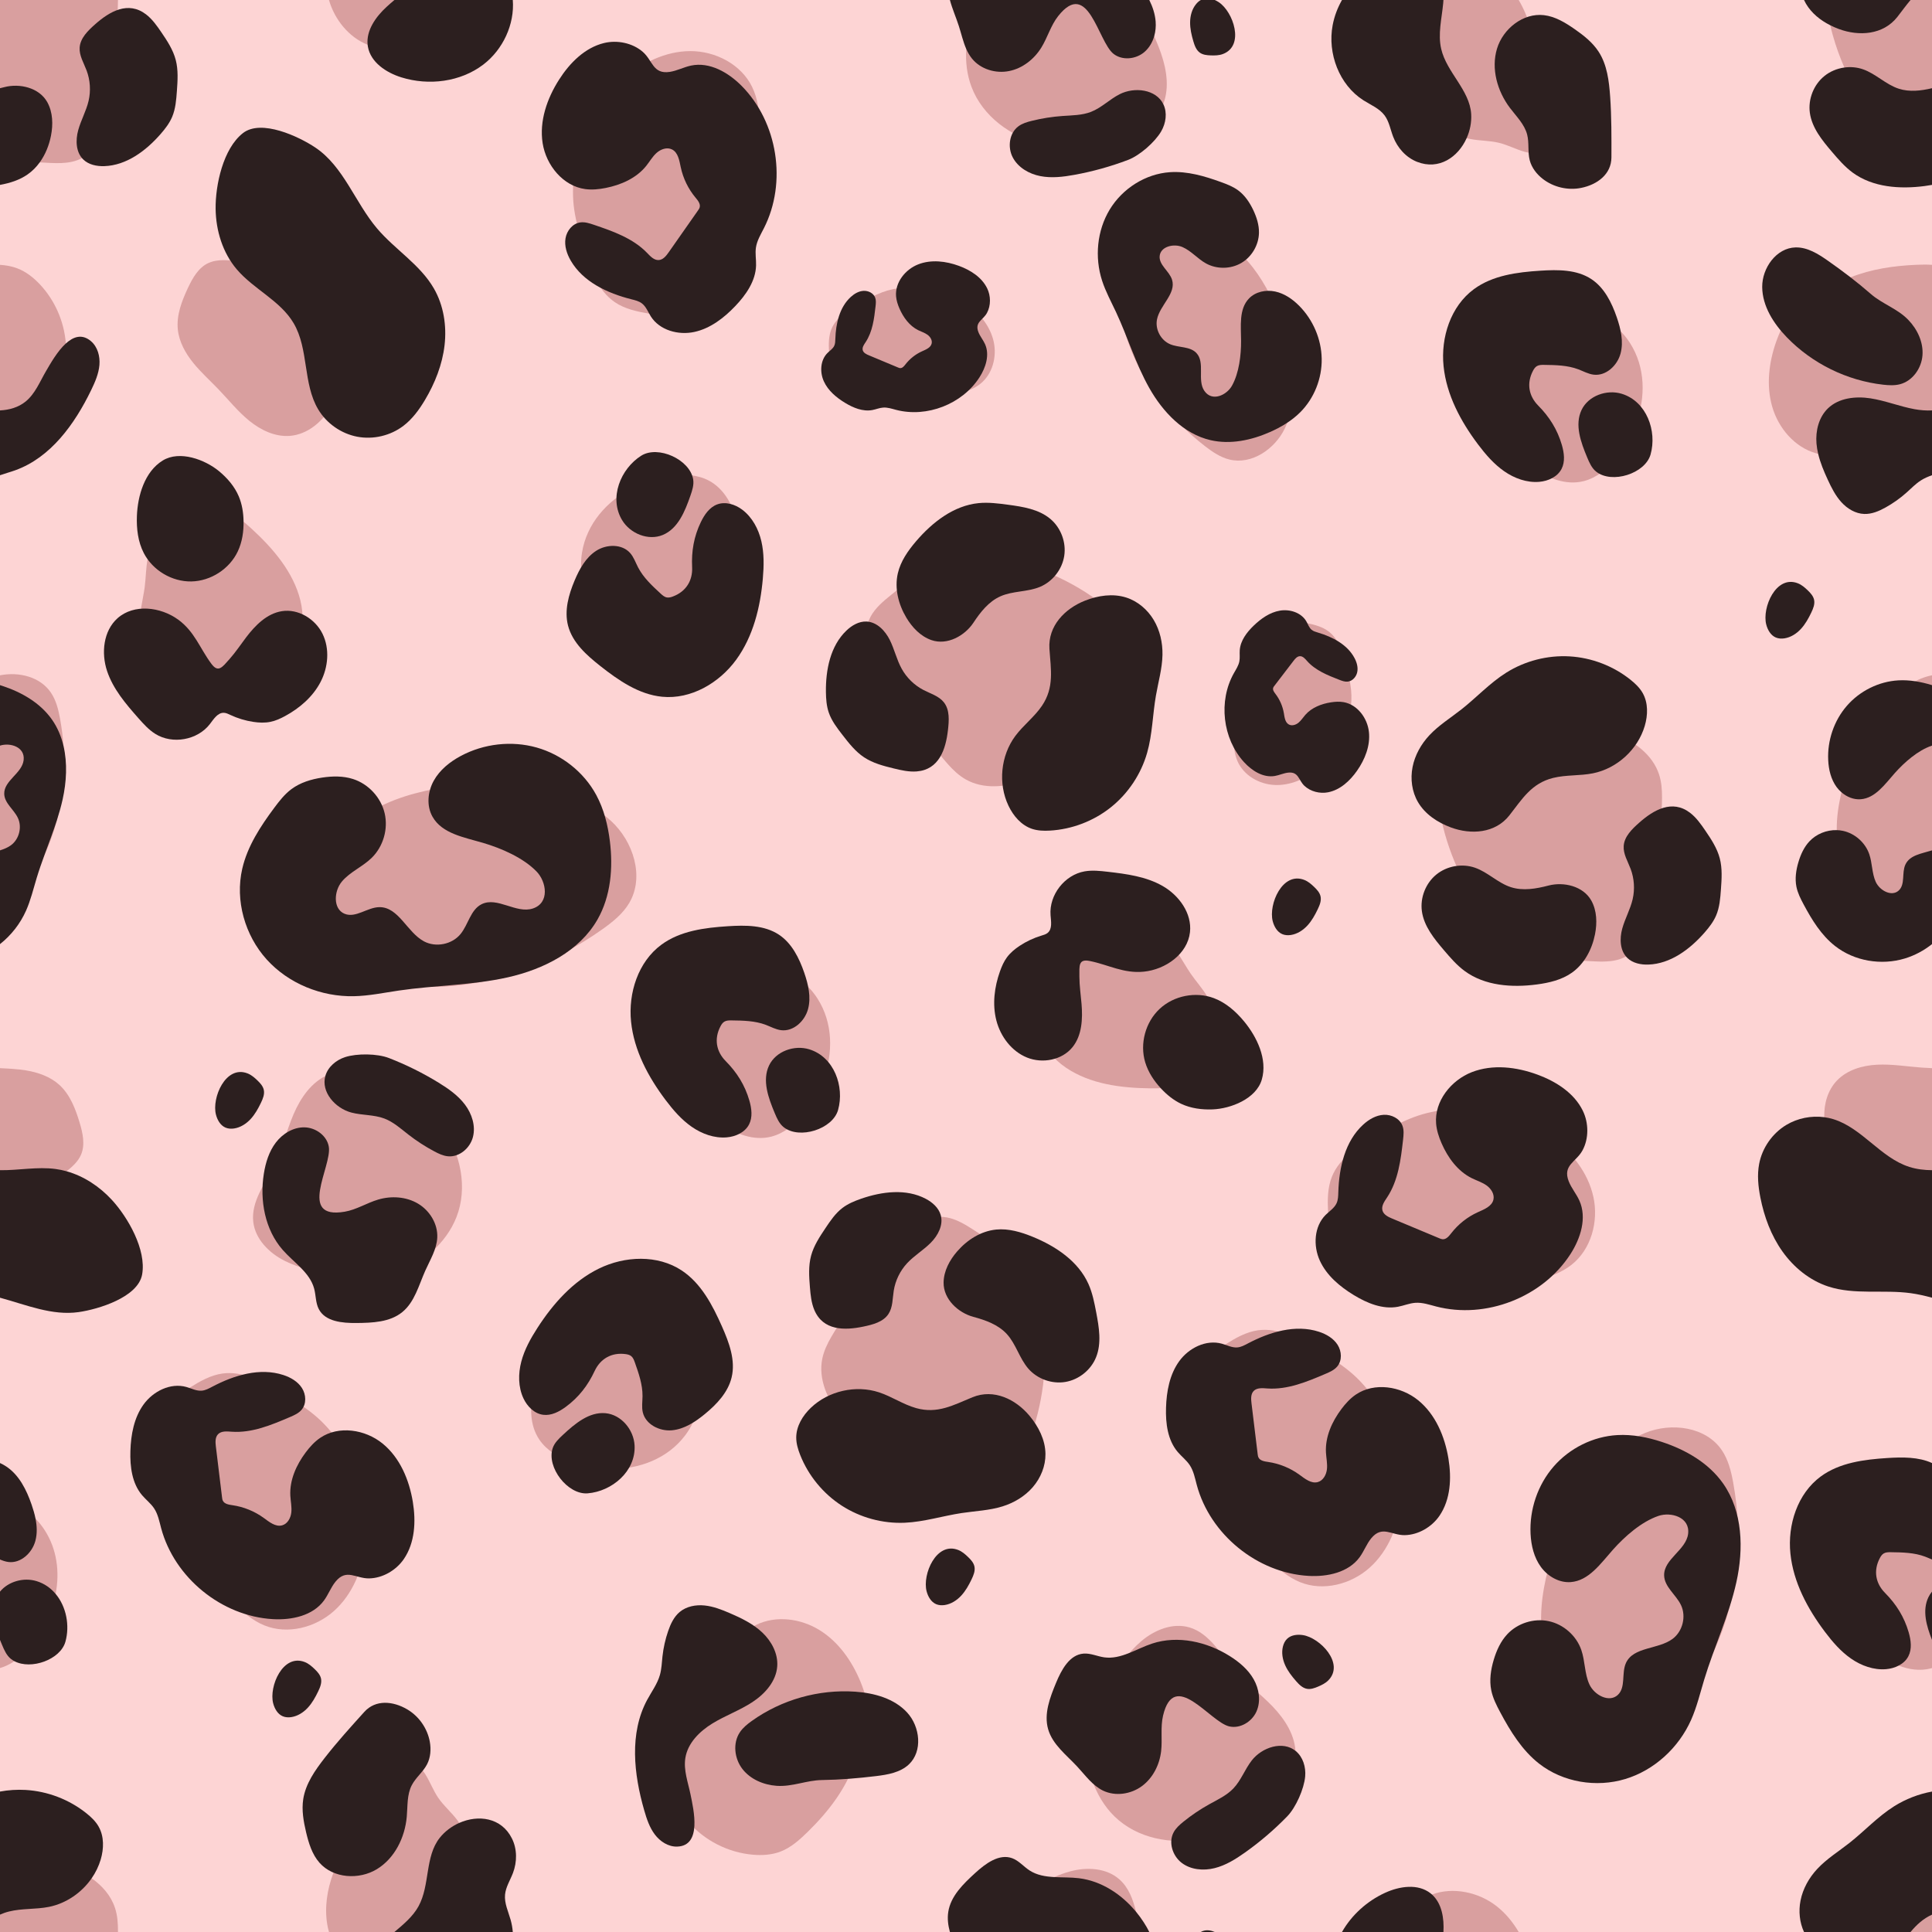 <svg width="1000" height="1000" viewBox="0 0 1000 1000" fill="none" xmlns="http://www.w3.org/2000/svg">
<g clip-path="url(#clip0_50_28523)">
<path d="M1000 0H0V1000H1000V0Z" fill="#FDD4D4"/>
<path d="M1000 962.32V1000H946.36C948.59 978.23 973.23 966.61 992.4 963.34C994.91 962.91 997.45 962.56 1000 962.32Z" fill="#D99F9F"/>
<path d="M1000 927.31V991.01C995.37 993.11 991.99 996.3 988.89 1000H933.76C931.43 994.99 930.88 989.18 931.95 983.74C933.16 977.59 936.35 971.92 940.62 967.34C945.49 962.11 951.66 958.31 957.27 953.89C965.12 947.7 971.98 940.22 980.44 934.9C986.4 931.16 993.08 928.58 1000 927.31Z" fill="#2C1F1F"/>
<path d="M61.06 1000H0V962.32C12.5 961.08 25.27 962.1 36.93 966.64C40.6 968.06 44.19 969.91 47.44 972.2C52.95 976.08 57.44 981.19 59.52 987.54C60.84 991.56 61.1 995.75 61.06 1000Z" fill="#D99F9F"/>
<path d="M52.12 962.51C51.09 965.97 49.49 969.24 47.44 972.2C42.28 979.66 34.26 985.19 25.35 986.99C18.54 988.36 11.42 987.71 4.68 989.39C2.98 989.81 1.43 990.36 0 991.01V927.31C4.35 926.51 8.79 926.22 13.21 926.47C24.65 927.13 35.86 931.43 44.8 938.61C47.22 940.55 49.51 942.73 51.04 945.43C53.94 950.53 53.79 956.89 52.12 962.51Z" fill="#2C1F1F"/>
<path d="M244 967.53C243.7 976.56 241 985.38 237.35 993.64C236.4 995.79 235.38 997.92 234.26 1000H170.28C169.91 998.71 169.61 997.41 169.39 996.1C167.9 987.25 169.34 978.18 172.4 969.81C172.47 969.63 172.53 969.46 172.6 969.28C175.5 961.56 178.81 956.85 179.01 948.47C179.34 933.88 187.59 919.53 200.6 912.65C203.21 911.27 206.1 910.16 209.04 910.37C213.02 910.64 216.39 913.28 218.85 916.49C219.28 917.05 219.69 917.63 220.06 918.22C222.58 922.17 224.18 926.66 226.82 930.53C229.65 934.68 233.58 937.97 236.61 941.99C236.99 942.5 237.36 943.01 237.7 943.54C242.35 950.51 244.27 959.13 244 967.53Z" fill="#D99F9F"/>
<path d="M210.543 940.323C211.034 934.801 210.583 928.95 213.13 924.026C215.194 920.036 219.002 917.162 221.059 913.168C222.875 909.642 223.174 905.472 222.477 901.568C221.242 894.649 216.868 888.354 210.814 884.784C203.406 880.415 194.408 879.61 188.579 886.063C181.54 893.856 174.533 901.583 168.073 909.878C163.089 916.278 158.204 923.205 156.956 931.22C156.069 936.916 157.1 942.73 158.428 948.34C159.77 954.006 161.526 959.803 165.38 964.167C172.537 972.271 185.827 973.098 195.066 967.482C204.306 961.867 209.587 951.092 210.543 940.323Z" fill="#2C1F1F"/>
<path d="M261.41 980.65C260.99 985.14 263.1 989.43 264.32 993.77C264.89 995.82 265.26 997.9 265.42 1000H204.15C208.87 996 213.67 992.05 216.63 986.68C222.65 975.74 219.85 961.02 227.61 951.25C230.26 947.91 233.81 945.27 237.7 943.54C247.5 939.19 259.51 940.66 264.97 951.58C267.72 957.07 267.69 963.74 265.5 969.48C264.08 973.2 261.79 976.68 261.41 980.65Z" fill="#2C1F1F"/>
<path d="M786.07 1000H723.89C725.84 993.83 729.36 988.19 734.48 984.29C736.55 982.71 738.81 981.49 741.19 980.6C752.08 976.52 765.5 979.36 774.81 986.77C779.4 990.42 783.12 994.97 786.07 1000Z" fill="#D99F9F"/>
<path d="M747.12 1000H694.61C699.62 991.17 707.64 983.96 716.92 979.71C724.42 976.27 733.94 974.86 740.43 979.96C740.69 980.17 740.95 980.38 741.19 980.6C746.32 985.24 747.53 992.91 747.12 1000Z" fill="#2C1F1F"/>
<path d="M590.48 1000H506.68C508.68 995.5 511.13 991.11 514.76 987.81C518.9 984.05 524.24 981.97 529.29 979.6C534.79 977.02 540.12 973.99 545.67 971.57C548.34 970.41 551.06 969.39 553.87 968.63C562.54 966.27 572.67 966.8 579.4 972.76C584.25 977.06 586.43 983.13 588.03 989.55C588.91 993.01 589.61 996.57 590.48 1000Z" fill="#D99F9F"/>
<path d="M628.76 1000H621.54C621.9 999.78 622.28 999.61 622.68 999.47C624.66 998.79 626.81 999.15 628.76 1000Z" fill="#2C1F1F"/>
<path d="M594.87 1000H491.67C490.74 996.57 490.27 993.11 490.82 989.59C492.09 981.38 498.59 975.11 504.73 969.49C510.12 964.56 517.19 959.27 524.02 961.85C527.41 963.14 529.83 966.14 532.87 968.12C536.67 970.6 541.08 971.31 545.67 971.57C549.88 971.81 554.23 971.66 558.38 972.16C570.05 973.56 580.49 980.43 588.03 989.55C589.46 991.29 590.79 993.1 592 994.98C593.04 996.59 594.02 998.27 594.87 1000Z" fill="#2C1F1F"/>
<path d="M1000 0V86.35C994.58 87.45 989.26 88.06 984.37 85.76C980.15 83.79 977.11 79.91 974.97 75.77C972.83 71.64 971.44 67.16 969.54 62.91C966.91 57.04 963.33 51.65 960.18 46.04C958.16 42.44 956.3 38.73 954.64 34.95C952.26 29.52 950.25 23.93 948.65 18.22C948.17 16.52 947.73 14.81 947.35 13.08C946.51 9.19 946.02 5.23 946.26 1.26C946.29 0.84 946.32 0.42 946.36 0L1000 0Z" fill="#D99F9F"/>
<path d="M988.89 0C986.6 2.71 984.46 5.7 982.09 8.73C974.75 18.1 962.19 18.89 951.72 14.99C950.24 14.44 948.77 13.8 947.35 13.08C942.22 10.51 937.64 6.83 934.76 1.92C934.4 1.3 934.06 0.66 933.76 0H988.89Z" fill="#2C1F1F"/>
<path d="M1000 45.66V95.7C998.74 95.93 997.48 96.12 996.22 96.29C983.36 97.98 969.36 97 958.91 89.32C954.83 86.31 951.49 82.43 948.2 78.57C943.1 72.59 937.82 66.12 936.77 58.34C935.82 51.32 938.74 43.89 944.23 39.41C947.19 36.99 950.85 35.47 954.64 34.95C957.86 34.51 961.19 34.79 964.26 35.86C970.93 38.18 976.11 43.77 982.84 45.93C988.36 47.71 994.31 46.99 1000 45.66Z" fill="#2C1F1F"/>
<path d="M1000 137.08V229.34C996.39 230.8 992.66 231.97 988.89 232.87C977.69 235.55 966.09 236.04 954.58 236.04C950.06 236.04 945.48 235.96 941.08 234.9C940.71 234.82 940.34 234.72 939.98 234.62C928.91 231.5 920.51 221.62 917.31 210.56C914.1 199.51 915.57 187.51 919.41 176.67C920.09 174.78 920.84 172.9 921.68 171.06C924 165.97 926.99 161.18 930.87 157.16C936.37 151.47 941.55 152.25 947.65 148.58C950.94 146.6 954.34 144.94 957.84 143.55C968.6 139.26 980.2 137.56 991.9 137.06C994.59 136.95 997.31 136.89 1000 137.08Z" fill="#D99F9F"/>
<path d="M983.358 198.895C989.927 197.22 994.574 190.644 995.072 183.884C995.571 177.124 992.434 170.439 987.725 165.563C982.057 159.693 974.279 157.355 968.285 152.116C961.256 145.972 953.754 140.302 946.115 134.942C941.088 131.415 935.517 127.911 929.378 128.061C919.466 128.303 912.02 138.675 912.116 148.59C912.212 158.504 918.013 167.517 924.913 174.637C938.049 188.194 955.984 197.006 974.744 199.118C977.615 199.441 980.559 199.608 983.358 198.895Z" fill="#2C1F1F"/>
<path d="M1000 212.43V245.98C998.02 246.68 996.09 247.49 994.32 248.62C991.59 250.34 989.34 252.7 986.94 254.85C983.58 257.87 979.87 260.5 975.92 262.69C972.53 264.58 968.8 266.16 964.92 266.02C960.37 265.87 956.16 263.31 953.1 259.94C950.04 256.57 947.96 252.44 946.05 248.3C944.05 243.98 942.17 239.52 941.08 234.9C940.66 233.14 940.36 231.35 940.21 229.54C939.67 222.98 941.4 215.95 946.14 211.37C951.76 205.95 960.42 204.99 968.14 206.18C975.86 207.37 983.2 210.37 990.89 211.78C993.85 212.32 996.96 212.59 1000 212.43Z" fill="#2C1F1F"/>
<path d="M1000 349.54V466.54C997.15 467.73 994.16 468.58 991.1 469.03C981.37 470.45 971.01 467.67 963.62 461.19C955.45 454.04 951.39 443.04 950.78 432.2C950.73 431.35 950.71 430.51 950.7 429.67C950.61 423.09 951.61 416.54 953.16 410.11C953.95 406.78 954.89 403.49 955.9 400.23C957.38 395.47 960.18 391.69 962.03 387.18C963.87 382.66 964.95 378.71 967.98 374.67C974.45 366.02 981.78 357.48 991.32 352.61C992.26 352.12 993.22 351.68 994.21 351.27C996.06 350.51 998.01 349.93 1000 349.54Z" fill="#D99F9F"/>
<path d="M1000 354.63V385.93C999.93 385.95 999.87 385.97 999.81 385.99C992.65 388.43 985.69 394.6 980.76 400.13C975.67 405.84 970.69 413.13 963.07 413.69C959.46 413.96 955.92 412.5 953.16 410.11C952.19 409.29 951.32 408.34 950.58 407.32C947.71 403.36 946.52 398.41 946.28 393.53C945.77 383.36 949.25 373.01 955.94 365.32C962.62 357.63 972.45 352.72 982.62 352.15C985.53 351.99 988.44 352.17 991.32 352.61C994.25 353.05 997.15 353.75 1000 354.63Z" fill="#2C1F1F"/>
<path d="M1000 440.15V488.67C995.82 491.99 991.06 494.55 985.96 496.1C973.79 499.8 959.83 497.51 949.82 489.65C942.7 484.07 937.84 476.15 933.58 468.17C932.01 465.25 930.49 462.25 929.83 459.01C928.97 454.76 929.63 450.34 930.87 446.19C932.03 442.31 933.74 438.51 936.5 435.54C940.1 431.67 945.43 429.52 950.7 429.67C951.76 429.7 952.81 429.82 953.86 430.04C960.07 431.35 965.44 436.09 967.52 442.09C969.13 446.76 968.85 451.98 970.89 456.48C972.94 460.97 979.13 464.28 982.77 460.94C986.25 457.76 984.25 451.8 986.22 447.52C988.5 442.57 994.54 441.86 1000 440.15Z" fill="#2C1F1F"/>
<path d="M1000 552.88V622.32C994.52 622.56 989.01 621.97 983.7 620.69C974.81 618.53 966.32 614.47 959.43 608.43C952.55 602.4 947.33 594.37 945.19 585.47C944.63 583.13 944.3 580.7 944.24 578.26C944.05 571.26 946.05 564.22 950.86 559.23C956.13 553.76 963.97 551.48 971.55 551.09C979.13 550.7 986.68 551.98 994.25 552.55C996.16 552.69 998.08 552.79 1000 552.88Z" fill="#D99F9F"/>
<path d="M1000 605.69V671.69C996.37 670.7 992.71 669.86 989.02 669.35C974.83 667.39 959.94 670.35 946.31 665.89C936.69 662.74 928.45 656.01 922.58 647.75C916.72 639.5 913.12 629.78 911.17 619.85C910.04 614.12 909.44 608.19 910.53 602.45C912.1 594.15 917.35 586.63 924.58 582.27C930.43 578.76 937.49 577.36 944.24 578.26C945.85 578.47 947.44 578.82 948.99 579.3C963.86 583.9 973.43 599.28 988.27 603.99C992.09 605.21 996.01 605.64 1000 605.69Z" fill="#2C1F1F"/>
<path d="M62.2 52.43C60.34 60.41 55.88 67.55 50.82 73.99C48.64 76.76 46.28 79.48 43.28 81.33C43 81.5 42.72 81.67 42.43 81.82C35.95 85.33 28.23 84.43 20.56 84.05C17.62 83.9 14.69 83.83 11.84 84.11C7.93 84.49 3.94 85.55 0 86.35V0H61.06C61.05 1.7 60.98 3.41 60.91 5.13C60.82 7.46 60.73 9.8 60.76 12.12C60.93 25.63 65.25 39.28 62.2 52.43Z" fill="#D99F9F"/>
<path d="M90.961 31.031C89.585 25.753 86.518 21.098 83.44 16.596C81.154 13.252 78.781 9.874 75.56 7.417C66.349 0.392 56.761 5.911 49.28 12.535C45.554 15.834 41.554 19.665 41.229 24.631C40.957 28.793 43.362 32.583 44.827 36.488C46.698 41.474 47.06 47.015 45.855 52.202C44.638 57.44 41.899 62.209 40.475 67.395C39.051 72.58 39.24 78.783 43.09 82.537C45.892 85.269 50.064 86.118 53.976 85.992C65.466 85.622 75.528 78.062 83.097 69.409C85.461 66.707 87.693 63.825 89.095 60.52C90.877 56.321 91.227 51.676 91.556 47.127C91.944 41.747 92.323 36.251 90.961 31.031Z" fill="#2C1F1F"/>
<path d="M26.38 70.28C25.42 75.19 23.48 80.01 20.56 84.05C18.84 86.43 16.78 88.53 14.36 90.23C10.14 93.21 5.12 94.77 0 95.7V45.66C0.77 45.48 1.54 45.29 2.3 45.09C10.15 43.04 20.31 45.34 24.49 52.91C27.37 58.11 27.53 64.44 26.38 70.28Z" fill="#2C1F1F"/>
<path d="M745.454 414.528C745.102 420.254 746.287 425.966 747.84 431.488C750.565 441.176 754.446 450.539 759.374 459.313C762.524 464.921 766.108 470.305 768.735 476.177C770.636 480.427 772.023 484.906 774.163 489.04C776.303 493.175 779.345 497.054 783.561 499.03C792.013 502.993 801.746 498.286 811.036 497.374C821.653 496.331 833.382 500.181 842.471 494.595C845.474 492.749 847.831 490.031 850.01 487.261C855.075 480.822 859.536 473.682 861.389 465.701C864.444 452.545 860.12 438.893 859.957 425.388C859.857 417.142 861.286 408.643 858.715 400.808C855.408 390.732 846.01 383.747 836.127 379.903C822.085 374.441 806.45 374.077 791.597 376.606C772.056 379.936 746.844 391.95 745.454 414.528Z" fill="#D99F9F"/>
<path d="M750.915 428.257C761.385 432.158 773.939 431.371 781.285 421.996C787.872 413.588 792.655 405.448 803.877 402.656C810.614 400.98 817.736 401.632 824.54 400.257C836.99 397.741 847.691 387.957 851.308 375.781C852.978 370.159 853.137 363.793 850.237 358.695C848.704 356 846.413 353.814 843.994 351.874C835.052 344.703 823.847 340.399 812.404 339.741C800.961 339.083 789.336 342.074 779.631 348.172C771.169 353.49 764.311 360.969 756.462 367.155C750.851 371.578 744.685 375.38 739.813 380.606C735.54 385.189 732.35 390.863 731.141 397.011C729.932 403.159 730.79 409.776 733.954 415.185C737.629 421.47 744.092 425.715 750.915 428.257Z" fill="#2C1F1F"/>
<path d="M890.154 444.3C888.778 439.022 885.711 434.368 882.633 429.865C880.347 426.521 877.974 423.143 874.753 420.686C865.542 413.661 855.954 419.18 848.473 425.804C844.747 429.103 840.747 432.934 840.422 437.9C840.15 442.061 842.555 445.852 844.02 449.757C845.891 454.743 846.253 460.284 845.048 465.471C843.831 470.709 841.092 475.478 839.668 480.664C838.244 485.849 838.433 492.052 842.283 495.806C845.085 498.538 849.257 499.387 853.169 499.261C864.659 498.891 874.721 491.331 882.29 482.678C884.654 479.976 886.886 477.094 888.288 473.789C890.07 469.59 890.421 464.945 890.749 460.396C891.137 455.016 891.516 449.52 890.154 444.3Z" fill="#2C1F1F"/>
<path d="M801.49 458.361C795.121 460.023 788.299 461.217 782.033 459.2C775.307 457.035 770.126 451.452 763.453 449.131C756.762 446.803 748.905 448.195 743.421 452.679C737.936 457.163 735.011 464.586 735.963 471.607C737.018 479.394 742.294 485.858 747.392 491.838C750.682 495.697 754.023 499.581 758.108 502.587C768.556 510.273 782.554 511.255 795.413 509.559C801.797 508.717 808.29 507.209 813.557 503.505C820.067 498.926 824.043 491.357 825.578 483.548C826.725 477.715 826.561 471.385 823.686 466.182C819.503 458.608 809.339 456.312 801.49 458.361Z" fill="#2C1F1F"/>
<path d="M119.23 134.781C115.382 134.532 111.368 134.525 107.867 136.14C102.698 138.524 99.684 143.907 97.263 149.059C94.091 155.811 91.285 163.109 92.042 170.53C92.691 176.89 95.928 182.734 99.936 187.715C103.943 192.695 108.741 196.972 113.165 201.587C118.418 207.067 123.184 213.066 129.084 217.844C134.983 222.621 142.344 226.162 149.916 225.615C159.229 224.943 167.232 218.101 171.67 209.885C176.02 201.833 177.512 192.368 176.421 183.281C175.33 174.194 171.728 165.492 166.554 157.943C161.414 150.444 154.535 143.983 146.409 139.832C138.041 135.557 128.469 135.38 119.23 134.781Z" fill="#D99F9F"/>
<path d="M111.606 108.071C111.74 119.369 115.249 130.824 122.571 139.429C131.373 149.773 145.123 155.602 152.001 167.314C159.883 180.738 156.727 198.57 164.719 211.928C169.054 219.174 176.57 224.437 184.862 226.033C193.154 227.629 202.087 225.532 208.802 220.413C213.445 216.873 216.962 212.06 219.95 207.044C225.134 198.345 228.955 188.715 230.109 178.654C231.263 168.593 229.631 158.077 224.575 149.303C217.419 136.884 204.369 129.13 195.116 118.184C183.717 104.701 177.871 86.188 163.201 76.363C154.738 70.696 135.238 61.476 125.739 68.9C115.441 76.95 111.462 95.878 111.606 108.071Z" fill="#2C1F1F"/>
<path d="M234.26 0C231.12 5.87 227.26 11.35 222.31 15.76C215.61 21.74 206.69 25.63 197.74 24.9C195.15 24.69 192.65 24.09 190.28 23.15C180.66 19.38 173.21 10.22 170.28 0H234.26Z" fill="#D99F9F"/>
<path d="M250.2 33.39C238.37 42.43 221.95 44.47 207.74 40.04C199.86 37.58 191.84 32.27 190.42 24.14C190.36 23.81 190.32 23.48 190.28 23.15C189.51 15.72 194.52 8.68 200.1 3.55C201.41 2.34 202.78 1.17 204.15 0H265.42C266.42 12.59 260.33 25.64 250.2 33.39Z" fill="#2C1F1F"/>
<path d="M34.21 182.46C33.94 195.39 28.42 208.13 19.17 217.16C13.71 222.49 7.1 226.48 0 229.34V137.08C3.07 137.28 6.1 137.8 8.97 138.9C13.46 140.61 17.33 143.67 20.63 147.17C28.42 155.45 33.22 166.47 34.08 177.79C34.2 179.35 34.24 180.9 34.21 182.46Z" fill="#D99F9F"/>
<path d="M51.46 188.96C51.06 193.5 49.2 197.76 47.22 201.85C38.69 219.48 26.28 236.81 7.85 243.43C5.27 244.36 2.58 245.07 0 245.98V212.43C4.84 212.19 9.52 210.86 13.25 207.84C18.22 203.81 20.63 197.52 23.87 192C26.04 188.31 29.67 181.8 34.08 177.79C37.96 174.26 42.44 172.65 47.07 176.58C50.54 179.53 51.85 184.43 51.46 188.96Z" fill="#2C1F1F"/>
<path d="M29.45 424.54C27.91 430.47 25.88 436.27 23.33 441.86C23.24 442.05 23.15 442.25 23.06 442.44C21.1 446.68 18.83 450.79 15.92 454.45C11.73 459.72 6.19 463.94 0 466.54V349.54C9.83 347.61 20.75 350.29 26.31 358.44C29.05 362.46 30.23 367.32 31.1 372.1C31.94 376.71 32.53 381.38 32.86 386.07C33.77 398.99 32.7 412.06 29.45 424.54Z" fill="#D99F9F"/>
<path d="M32.42 413.77C31.61 417.41 30.59 420.99 29.45 424.54C27.51 430.56 25.23 436.48 23.06 442.44C21.6 446.44 20.19 450.45 18.96 454.52C17.25 460.18 15.88 465.96 13.48 471.36C10.48 478.1 5.79 484.11 0 488.67V440.15C2.07 439.49 4.06 438.69 5.72 437.46C9.95 434.31 11.51 428.05 9.23 423.3C7.15 418.94 2.31 415.73 2.19 410.9C2.01 404.03 11.42 400.28 12.23 393.46C13.05 386.54 5.19 384.26 0 385.93V354.63C0.42 354.76 0.83 354.89 1.25 355.03C11.23 358.3 20.84 363.83 26.88 372.43C29.79 376.57 31.72 381.2 32.86 386.07C34.96 394.99 34.42 404.73 32.42 413.77Z" fill="#2C1F1F"/>
<path d="M804.12 802.24C800.145 815.06 797.03 828.381 797.782 841.782C798.534 855.183 803.559 868.789 813.657 877.631C822.801 885.638 835.613 889.08 847.64 887.325C859.667 885.57 870.773 878.801 878.336 869.287C882.092 864.562 885.001 859.218 887.504 853.726C899.692 826.988 902.377 796.366 897.108 767.458C896.03 761.544 894.566 755.537 891.179 750.57C882.913 738.447 865.055 736.113 851.487 741.699C837.919 747.285 827.843 758.892 819.047 770.636C815.307 775.629 813.971 780.521 811.69 786.103C809.408 791.689 805.942 796.363 804.12 802.24Z" fill="#D99F9F"/>
<path d="M834.851 802.127C828.565 809.186 822.406 818.202 812.979 818.892C806.958 819.332 801.082 815.892 797.535 811.007C793.988 806.122 792.52 799.988 792.217 793.959C791.586 781.378 795.896 768.581 804.16 759.074C812.424 749.567 824.576 743.496 837.153 742.794C844.957 742.359 852.766 743.91 860.194 746.346C872.54 750.394 884.417 757.233 891.885 767.865C902.06 782.353 902.573 801.702 898.736 818.985C894.9 836.268 887.214 852.439 882.089 869.385C879.975 876.376 878.286 883.531 875.318 890.204C868.927 904.578 856.342 916.226 841.29 920.798C826.239 925.37 808.972 922.537 796.596 912.828C787.796 905.925 781.783 896.125 776.509 886.262C774.578 882.65 772.698 878.942 771.88 874.928C770.81 869.68 771.627 864.206 773.162 859.075C774.597 854.277 776.715 849.579 780.125 845.911C785.469 840.162 793.914 837.486 801.594 839.109C809.274 840.731 815.915 846.593 818.478 854.012C820.472 859.783 820.123 866.241 822.652 871.799C825.181 877.357 832.836 881.451 837.337 877.325C841.638 873.383 839.171 866.022 841.608 860.721C845.491 852.275 858.266 853.827 865.726 848.282C870.956 844.395 872.875 836.652 870.066 830.772C867.493 825.387 861.502 821.407 861.35 815.44C861.134 806.948 872.765 802.302 873.771 793.868C874.802 785.217 864.835 782.441 858.41 784.631C849.56 787.647 840.951 795.278 834.851 802.127Z" fill="#2C1F1F"/>
<path d="M235.961 406.56C221.729 408.552 207.402 411.605 194.761 418.442C182.12 425.279 171.228 436.349 167.263 450.162C163.673 462.671 166.177 476.653 173.359 487.505C180.541 498.357 192.161 506.033 204.827 509.025C211.116 510.51 217.62 510.893 224.082 510.816C255.543 510.438 286.436 499.082 312.043 480.801C317.282 477.061 322.434 472.904 325.703 467.359C333.682 453.825 327.803 435.458 316.207 424.859C304.611 414.259 288.773 409.787 273.385 406.617C266.843 405.269 261.494 406.205 255.046 406.539C248.593 406.875 242.486 405.647 235.961 406.56Z" fill="#D99F9F"/>
<path d="M250.077 436.283C240.373 433.41 228.83 431.552 223.865 422.733C220.694 417.1 221.349 409.839 224.465 404.176C227.582 398.513 232.855 394.295 238.559 391.254C250.46 384.908 264.824 383.252 277.802 386.925C290.78 390.598 302.2 399.606 308.613 411.471C312.592 418.834 314.648 427.107 315.674 435.413C317.379 449.22 316.167 463.844 309.269 475.925C299.87 492.387 281.356 501.703 262.863 505.863C244.369 510.023 225.199 509.947 206.444 512.706C198.707 513.844 191.005 515.469 183.186 515.635C166.347 515.994 149.325 509.11 138.035 496.611C126.745 484.112 121.62 466.092 125.386 449.675C128.064 438.003 134.818 427.71 141.97 418.105C144.589 414.587 147.325 411.076 150.841 408.455C155.438 405.027 161.114 403.323 166.785 402.471C172.088 401.675 177.605 401.585 182.713 403.217C190.719 405.775 197.16 412.737 199.089 420.918C201.018 429.098 198.365 438.205 192.345 444.07C187.662 448.632 181.246 451.238 177.014 456.221C172.782 461.204 172.304 470.487 178.353 472.968C184.133 475.339 190.14 469.593 196.387 469.538C206.34 469.451 210.658 482.535 219.432 487.236C225.582 490.531 233.959 488.862 238.375 483.46C242.42 478.512 243.545 470.894 249.257 468.027C257.386 463.947 267.189 473.099 275.819 470.229C284.671 467.285 282.817 456.363 277.766 451.136C270.811 443.935 259.493 439.071 250.077 436.283Z" fill="#2C1F1F"/>
<path d="M297.202 108.361C298.188 115.32 300.264 122.072 302.333 128.79C305.531 139.176 309.304 150.364 318.307 156.451C323.446 159.925 329.699 161.278 335.816 162.306C340.607 163.112 345.573 163.756 350.276 162.54C355.835 161.103 360.424 157.222 364.403 153.082C386.62 129.969 395.223 96.221 393.378 64.216C392.998 57.63 392.175 50.92 389.293 44.986C383.633 33.331 370.377 26.45 357.42 26.448C344.463 26.445 332.029 32.543 322.416 41.23C304.585 57.344 293.813 84.438 297.202 108.361Z" fill="#D99F9F"/>
<path d="M312.653 22.272C302.699 24.696 294.908 32.559 289.393 41.193C283.155 50.958 279.075 62.661 280.869 74.109C282.662 85.557 291.447 96.325 302.931 97.874C306.436 98.347 310.008 97.979 313.478 97.293C321.447 95.717 329.368 92.231 334.455 85.898C336.264 83.646 337.696 81.064 339.849 79.138C342.002 77.213 345.216 76.056 347.805 77.337C350.997 78.915 351.615 83.076 352.356 86.559C353.581 92.318 356.23 97.768 360.001 102.289C361.233 103.765 362.681 105.533 362.139 107.378C361.973 107.943 361.629 108.437 361.291 108.92C356.228 116.147 351.166 123.374 346.103 130.6C344.82 132.431 343.242 134.439 341.012 134.603C338.525 134.787 336.591 132.621 334.856 130.829C327.585 123.32 317.292 119.712 307.395 116.349C305.112 115.573 302.724 114.786 300.336 115.125C296.372 115.688 293.364 119.408 292.711 123.358C292.059 127.308 293.377 131.357 295.377 134.825C301.757 145.888 314.399 151.782 326.783 154.898C328.682 155.376 330.655 155.833 332.216 157.015C334.425 158.688 335.402 161.478 336.891 163.814C341.448 170.962 351.11 173.613 359.394 171.815C367.678 170.017 374.72 164.569 380.572 158.436C386.134 152.607 391.106 145.467 391.34 137.413C391.43 134.329 390.815 131.224 391.264 128.171C391.796 124.553 393.766 121.338 395.422 118.077C407.44 94.404 402.547 63.275 383.845 44.431C376.943 37.476 367.287 31.923 357.698 33.94C353.953 34.728 350.489 36.624 346.706 37.205C337.896 38.558 337.871 31.316 332.685 26.823C327.358 22.21 319.435 20.62 312.653 22.272Z" fill="#2C1F1F"/>
<path d="M76.444 289.247C75.483 294.039 75.539 298.974 74.906 303.821C74.034 310.498 71.851 317.169 72.854 323.827C73.653 329.131 76.414 333.916 79.3 338.438C83.288 344.685 87.859 350.929 94.402 354.41C105.036 360.069 118.003 357.146 129.65 354.072C133.346 353.097 137.074 352.107 140.474 350.362C154.036 343.405 159.142 325.532 155.469 310.738C151.796 295.944 141.291 283.83 130.066 273.518C126.289 270.049 122.232 266.62 117.319 265.151C110.715 263.176 103.62 265.027 97.08 267.201C87.582 270.361 78.449 279.254 76.444 289.247Z" fill="#D99F9F"/>
<path d="M99.042 300.955C109.096 300.768 118.795 294.49 123.082 285.394C125.37 280.539 126.171 275.083 126.064 269.717C125.977 265.352 125.294 260.956 123.595 256.934C121.433 251.816 117.699 247.48 113.427 243.929C106.187 237.911 93.008 232.947 84.216 238.368C74.817 244.164 71.262 256.653 70.862 267.019C70.607 273.624 71.403 280.426 74.44 286.296C79.062 295.227 88.988 301.142 99.042 300.955Z" fill="#2C1F1F"/>
<path d="M166.949 328.077C163.157 320.328 154.343 314.973 145.827 316.353C138.102 317.605 132.111 323.682 127.38 329.916C124.535 333.665 121.93 337.628 118.787 341.143C115.057 345.315 113.005 348.399 109.428 343.605C103.466 335.616 100.772 326.955 92.272 320.748C83.118 314.064 69.311 312.448 60.846 319.986C53.505 326.523 52.314 337.964 55.413 347.292C58.512 356.62 65.092 364.322 71.603 371.686C74.254 374.684 76.968 377.712 80.358 379.84C89.254 385.427 102.236 383.101 108.638 374.772C110.625 372.188 112.695 368.772 115.949 368.946C117.107 369.008 118.175 369.554 119.225 370.046C123 371.818 127.033 373.037 131.158 373.651C134.103 374.09 137.128 374.218 140.042 373.612C142.674 373.065 145.15 371.933 147.515 370.653C155.102 366.548 161.93 360.651 165.916 353.001C169.902 345.349 170.741 335.825 166.949 328.077Z" fill="#2C1F1F"/>
<path d="M169.855 556.3C161.298 559.912 155.607 568.203 151.946 576.739C148.285 585.275 146.163 594.439 142.08 602.781C137.363 612.417 129.867 621.8 131.092 632.458C132.118 641.386 139.296 648.551 147.322 652.594C155.348 656.638 164.335 658.256 172.939 660.852C178.288 662.466 183.647 664.492 189.234 664.46C194.52 664.43 199.62 662.55 204.415 660.325C218.057 653.997 230.797 643.962 236.27 629.955C242.203 614.77 238.461 596.863 228.962 583.613C219.463 570.363 204.87 561.414 189.434 556.166C184.415 554.46 174.812 554.207 169.855 556.3Z" fill="#D99F9F"/>
<path d="M136.53 564.073C136.097 562.163 134.697 560.637 133.29 559.276C131.768 557.803 130.129 556.377 128.157 555.601C116.778 551.121 109.521 568.268 111.782 576.948C112.509 579.738 114.088 582.534 116.743 583.658C118.131 584.245 119.695 584.32 121.184 584.094C124.493 583.592 127.463 581.662 129.733 579.203C132.003 576.744 133.64 573.773 135.089 570.757C136.095 568.661 137.043 566.34 136.53 564.073Z" fill="#2C1F1F"/>
<path d="M216.326 622.973C210.224 619.367 202.558 618.882 195.761 620.892C189.868 622.635 184.523 626.127 178.467 627.17C153.679 631.438 171.893 603.694 170.191 593.553C169.228 587.818 163.437 583.633 157.623 583.517C151.809 583.401 146.297 586.765 142.77 591.389C139.243 596.013 137.481 601.76 136.566 607.503C134.364 621.322 137.108 636.427 146.327 646.954C152.069 653.51 160.348 658.582 162.608 666.999C163.549 670.506 163.335 674.356 165.002 677.582C168.355 684.069 177.155 684.851 184.458 684.785C192.773 684.709 201.798 684.389 208.239 679.128C214.64 673.9 216.757 665.23 220.13 657.685C222.625 652.104 226.035 646.669 226.328 640.563C226.666 633.484 222.428 626.579 216.326 622.973Z" fill="#2C1F1F"/>
<path d="M240.668 571.75C237.09 567.002 232.111 563.518 227.047 560.404C218.877 555.38 210.25 551.1 201.305 547.634C195.225 545.278 184.743 545.19 178.66 547.151C174.002 548.653 169.783 552.15 168.424 556.852C166.025 565.154 173.482 573.629 181.835 575.847C187.437 577.335 193.485 576.895 198.909 578.938C203.592 580.702 207.395 584.157 211.343 587.231C215.588 590.536 220.12 593.471 224.873 595.992C227.064 597.154 229.363 598.247 231.832 598.487C237.749 599.064 243.329 594.249 244.8 588.489C246.271 582.729 244.246 576.498 240.668 571.75Z" fill="#2C1F1F"/>
<path d="M683.506 463.928C683.073 462.018 681.673 460.492 680.266 459.131C678.744 457.658 677.105 456.232 675.133 455.456C663.754 450.976 656.497 468.123 658.758 476.803C659.485 479.593 661.064 482.389 663.719 483.513C665.107 484.1 666.671 484.175 668.16 483.949C671.469 483.447 674.439 481.517 676.709 479.058C678.979 476.599 680.616 473.628 682.065 470.611C683.071 468.515 684.02 466.194 683.506 463.928Z" fill="#2C1F1F"/>
<path d="M938.955 310.391C938.522 308.481 937.122 306.955 935.715 305.594C934.193 304.121 932.554 302.695 930.582 301.919C919.203 297.439 911.946 314.586 914.207 323.266C914.934 326.056 916.513 328.852 919.168 329.976C920.556 330.563 922.12 330.638 923.609 330.412C926.918 329.91 929.888 327.98 932.158 325.521C934.428 323.062 936.065 320.091 937.514 317.074C938.52 314.979 939.469 312.658 938.955 310.391Z" fill="#2C1F1F"/>
<path d="M166.14 868.753C165.707 866.843 164.307 865.317 162.9 863.956C161.378 862.483 159.739 861.057 157.767 860.281C146.388 855.801 139.131 872.948 141.392 881.628C142.119 884.417 143.698 887.214 146.353 888.338C147.741 888.925 149.305 889 150.794 888.774C154.103 888.272 157.073 886.342 159.343 883.883C161.613 881.424 163.25 878.453 164.699 875.437C165.705 873.341 166.654 871.02 166.14 868.753Z" fill="#2C1F1F"/>
<path d="M504.35 810.738C503.917 808.828 502.517 807.302 501.11 805.941C499.588 804.468 497.949 803.042 495.977 802.266C484.598 797.786 477.341 814.933 479.602 823.613C480.329 826.403 481.908 829.199 484.563 830.323C485.95 830.91 487.515 830.985 489.004 830.759C492.313 830.257 495.283 828.327 497.553 825.868C499.823 823.409 501.46 820.438 502.909 817.421C503.916 815.325 504.864 813.005 504.35 810.738Z" fill="#2C1F1F"/>
<path d="M670.58 907.835C670.605 898.547 665.204 890.065 658.782 883.355C652.36 876.645 644.758 871.106 638.68 864.083C631.659 855.971 625.959 845.4 615.672 842.355C607.054 839.804 597.652 843.606 590.79 849.409C583.927 855.212 578.921 862.849 573.164 869.75C569.585 874.04 565.623 878.179 563.466 883.333C561.425 888.209 561.159 893.638 561.329 898.921C561.813 913.951 566.061 929.603 576.808 940.122C588.459 951.525 606.402 955.091 622.313 951.536C638.224 947.981 652.171 938.055 663.041 925.905C666.575 921.954 670.566 913.215 670.58 907.835Z" fill="#D99F9F"/>
<path d="M676.471 874.126C678.398 874.475 680.35 873.784 682.154 873.022C684.105 872.198 686.059 871.247 687.545 869.737C696.121 861.019 683.183 847.629 674.311 846.313C671.46 845.89 668.268 846.249 666.195 848.252C665.111 849.299 664.431 850.709 664.056 852.168C663.223 855.409 663.836 858.898 665.211 861.949C666.586 865 668.679 867.669 670.887 870.183C672.419 871.93 674.184 873.711 676.471 874.126Z" fill="#2C1F1F"/>
<path d="M591.037 924.502C596.744 920.298 600.191 913.434 601.001 906.392C601.703 900.287 600.582 894.001 601.993 888.021C607.767 863.54 626.169 891.16 636.167 893.563C641.821 894.922 647.939 891.231 650.321 885.926C652.703 880.621 651.765 874.232 648.891 869.177C646.016 864.122 641.417 860.25 636.491 857.161C624.636 849.726 609.662 846.338 596.367 850.702C588.087 853.419 580.178 859.053 571.549 857.838C567.953 857.331 564.495 855.627 560.873 855.899C553.591 856.446 549.427 864.238 546.63 870.983C543.445 878.665 540.208 887.095 542.527 895.08C544.833 903.017 551.982 908.358 557.605 914.415C561.764 918.895 565.431 924.16 570.935 926.82C577.317 929.904 585.33 928.706 591.037 924.502Z" fill="#2C1F1F"/>
<path d="M628.646 966.951C634.415 965.517 639.571 962.299 644.419 958.857C652.24 953.305 659.555 947.042 666.246 940.167C670.794 935.494 674.977 925.883 675.554 919.517C675.995 914.643 674.429 909.391 670.634 906.301C663.933 900.844 653.215 904.389 647.905 911.207C644.343 915.78 642.381 921.517 638.378 925.709C634.922 929.328 630.254 931.475 625.879 933.905C621.176 936.517 616.701 939.54 612.521 942.926C610.594 944.488 608.689 946.175 607.501 948.353C604.654 953.572 606.901 960.592 611.626 964.2C616.35 967.81 622.876 968.386 628.646 966.951Z" fill="#2C1F1F"/>
<path d="M301.258 285.955C298.618 302.156 306.748 319.867 321.298 327.466C336.524 335.418 356.563 331.275 368.749 319.167C380.934 307.059 385.361 288.301 381.782 271.5C379.827 262.323 375.15 253.077 366.836 248.728C355.132 242.606 338.15 246.825 326.978 252.686C313.999 259.495 303.672 271.142 301.258 285.955Z" fill="#D99F9F"/>
<path d="M343.055 276.892C350.932 273.619 354.532 264.682 357.335 256.626C358.291 253.877 359.261 250.985 358.783 248.114C357.059 237.772 340.579 230.375 331.888 235.877C321.197 242.645 315.079 257.698 321.989 269.201C326.183 276.185 335.532 280.017 343.055 276.892Z" fill="#2C1F1F"/>
<path d="M394.067 280.093C392.593 273.8 389.371 267.742 384.217 263.841C380.521 261.044 375.523 259.462 371.185 261.094C367.214 262.589 364.61 266.398 362.765 270.219C359.141 277.723 357.84 285.368 358.241 293.565C358.58 300.487 355.11 306.25 348.139 308.798C347.17 309.152 346.126 309.421 345.113 309.226C343.864 308.986 342.86 308.088 341.925 307.227C337.515 303.163 333.016 298.985 330.258 293.66C328.965 291.163 328.052 288.413 326.203 286.294C321.977 281.454 313.965 281.61 308.571 285.102C303.178 288.594 299.915 294.542 297.418 300.462C294.303 307.846 292.011 316.065 294.018 323.824C296.294 332.626 303.594 339.108 310.732 344.739C320.216 352.22 330.705 359.462 342.727 360.637C357.605 362.091 372.248 353.551 381.054 341.472C389.86 329.393 393.559 314.279 394.847 299.386C395.405 292.947 395.541 286.387 394.067 280.093Z" fill="#2C1F1F"/>
<path d="M574.83 317.461C571.266 312.966 566.567 309.509 561.721 306.439C553.22 301.053 544.076 296.681 534.546 293.448C528.455 291.381 522.19 289.771 516.312 287.158C512.058 285.267 508.033 282.862 503.677 281.217C499.322 279.571 494.467 278.718 490.01 280.065C481.074 282.765 476.979 292.771 470.677 299.658C463.475 307.529 452.178 312.503 449.149 322.732C448.148 326.112 448.212 329.709 448.442 333.226C448.977 341.401 450.43 349.694 454.385 356.869C460.905 368.697 473.244 375.964 482.391 385.901C487.976 391.969 492.592 399.246 499.741 403.357C508.934 408.643 520.594 407.558 530.515 403.814C544.611 398.493 556.486 388.316 565.845 376.508C578.157 360.973 588.885 335.187 574.83 317.461Z" fill="#D99F9F"/>
<path d="M561.592 310.898C551.196 314.993 542.383 323.968 543.183 335.851C543.901 346.508 545.783 355.76 539.301 365.336C535.409 371.085 529.676 375.359 525.532 380.929C517.951 391.121 516.53 405.55 521.975 417.025C524.49 422.324 528.626 427.165 534.19 429.019C537.132 429.999 540.297 430.095 543.393 429.921C554.837 429.28 566.049 424.993 575.002 417.836C583.954 410.679 590.604 400.685 593.748 389.663C596.489 380.052 596.593 369.905 598.298 360.058C599.517 353.018 601.562 346.069 601.695 338.925C601.811 332.66 600.393 326.308 597.183 320.926C593.974 315.544 588.914 311.195 582.946 309.286C576.012 307.068 568.367 308.229 561.592 310.898Z" fill="#2C1F1F"/>
<path d="M447.289 392.013C451.84 395.019 457.232 396.433 462.531 397.726C466.466 398.686 470.489 399.613 474.527 399.288C486.073 398.359 489.518 387.845 490.657 377.918C491.224 372.974 491.64 367.451 488.563 363.54C485.985 360.262 481.662 359.049 477.963 357.124C473.239 354.665 469.267 350.785 466.697 346.121C464.102 341.412 462.952 336.033 460.547 331.224C458.141 326.415 453.856 321.927 448.483 321.707C444.573 321.547 440.901 323.704 438.076 326.411C429.776 334.365 427.343 346.713 427.495 358.208C427.542 361.798 427.808 365.434 428.973 368.829C430.453 373.143 433.297 376.833 436.093 380.437C439.397 384.698 442.788 389.039 447.289 392.013Z" fill="#2C1F1F"/>
<path d="M503.851 322.301C507.478 316.808 511.755 311.361 517.765 308.675C524.216 305.791 531.8 306.482 538.316 303.749C544.849 301.009 549.764 294.724 550.847 287.723C551.931 280.722 549.146 273.245 543.746 268.658C537.757 263.57 529.513 262.288 521.724 261.245C516.698 260.572 511.616 259.916 506.569 260.41C493.661 261.674 482.59 270.299 474.158 280.154C469.972 285.047 466.149 290.507 464.706 296.783C462.923 304.54 465.023 312.827 469.1 319.663C472.145 324.768 476.497 329.368 482.113 331.318C490.286 334.155 499.382 329.07 503.851 322.301Z" fill="#2C1F1F"/>
<path d="M530.815 747.431C533.955 742.63 535.753 737.08 537.136 731.513C539.564 721.746 540.826 711.69 540.886 701.626C540.925 695.194 540.475 688.741 541.099 682.339C541.551 677.705 542.562 673.127 542.749 668.475C542.936 663.823 542.213 658.947 539.528 655.143C534.146 647.516 523.358 646.788 514.835 642.983C505.093 638.634 496.808 629.484 486.146 629.839C482.623 629.956 479.23 631.152 475.965 632.48C468.376 635.568 460.966 639.564 455.406 645.581C446.24 655.501 443.24 669.503 436.698 681.319C432.703 688.533 427.255 695.211 425.611 703.292C423.497 713.683 428.206 724.405 434.891 732.637C444.389 744.333 457.794 752.388 471.952 757.542C490.577 764.321 518.431 766.361 530.815 747.431Z" fill="#D99F9F"/>
<path d="M532.865 732.798C525.698 724.226 514.4 718.696 503.377 723.206C493.492 727.251 485.306 731.957 474.174 728.829C467.49 726.951 461.626 722.859 455.032 720.686C442.969 716.71 428.828 719.915 419.658 728.704C415.424 732.763 412.136 738.215 412.132 744.08C412.13 747.181 413.039 750.214 414.18 753.097C418.4 763.754 426.007 773.04 435.624 779.276C445.241 785.512 456.823 788.667 468.274 788.171C478.259 787.739 487.919 784.634 497.802 783.144C504.867 782.078 512.107 781.826 518.926 779.697C524.907 777.83 530.487 774.479 534.581 769.735C538.674 764.991 541.204 758.817 541.132 752.552C541.049 745.271 537.535 738.384 532.865 732.798Z" fill="#2C1F1F"/>
<path d="M419.818 649.94C418.402 655.207 418.763 660.77 419.208 666.206C419.539 670.243 419.929 674.353 421.512 678.082C426.038 688.745 437.101 688.695 446.881 686.642C451.752 685.62 457.123 684.271 459.864 680.116C462.16 676.635 461.947 672.15 462.606 668.032C463.448 662.774 465.876 657.78 469.49 653.869C473.14 649.92 477.88 647.131 481.685 643.331C485.489 639.53 488.395 634.047 486.907 628.88C485.825 625.12 482.619 622.316 479.158 620.49C468.991 615.125 456.506 616.713 445.647 620.485C442.256 621.663 438.89 623.063 436.035 625.24C432.409 628.006 429.805 631.869 427.268 635.66C424.268 640.143 421.219 644.731 419.818 649.94Z" fill="#2C1F1F"/>
<path d="M503.819 681.608C510.176 683.316 516.694 685.655 521.141 690.509C525.914 695.72 527.652 703.135 532.302 708.455C536.964 713.79 544.479 716.469 551.465 715.287C558.45 714.105 564.666 709.103 567.314 702.532C570.251 695.243 568.866 687.016 567.397 679.296C566.449 674.314 565.468 669.286 563.406 664.653C558.132 652.804 546.454 645.021 534.442 640.131C528.478 637.703 522.09 635.799 515.68 636.411C507.757 637.167 500.556 641.776 495.356 647.802C491.473 652.303 488.482 657.884 488.404 663.828C488.289 672.478 495.985 679.503 503.819 681.608Z" fill="#2C1F1F"/>
<path d="M41.93 597.69C40.42 601.2 37.47 603.87 34.46 606.25C34.44 606.26 34.41 606.28 34.39 606.3C27.11 612.02 19.87 618.29 10.79 620.7C7.27 621.63 3.64 622.17 0 622.32V552.88C4.48 553.1 8.95 553.31 13.37 554.02C19.68 555.05 25.99 557.24 30.72 561.53C36.24 566.55 39.03 573.85 41.19 580.99C42.83 586.44 44.18 592.46 41.93 597.69Z" fill="#D99F9F"/>
<path d="M73.57 659.65C71.46 671.52 50.8 677.7 40.71 679.14C26.93 681.1 13.6 675.38 0 671.69V605.69C9.49 605.83 19.31 603.79 28.79 605.07C30.71 605.33 32.6 605.72 34.46 606.25C43.43 608.76 51.57 614.18 57.91 621.07C66.16 630.05 75.85 646.79 73.57 659.65Z" fill="#2C1F1F"/>
<path d="M807.36 69.7C806.34 72.48 804.94 75.23 802.61 77.05C799.46 79.49 795.2 79.79 791.22 79.05C790.52 78.92 789.83 78.76 789.16 78.57C784.65 77.31 780.46 75.04 775.91 73.93C771.03 72.73 765.91 72.91 760.97 71.94C760.35 71.82 759.73 71.68 759.12 71.52C751.01 69.44 743.81 64.31 738.4 57.88C732.59 50.96 728.7 42.6 725.9 34.01C723.11 25.47 721.31 16.44 722.3 7.51C722.58 4.97 723.11 2.44 723.89 0H786.07C787.64 2.66 788.99 5.47 790.14 8.34C790.21 8.52 790.28 8.7 790.35 8.87C793.36 16.55 794.04 22.27 799.49 28.63C808.99 39.71 812.44 55.89 807.36 69.7Z" fill="#D99F9F"/>
<path d="M781.473 55.764C784.798 60.2 789.043 64.251 790.44 69.616C791.571 73.964 790.659 78.647 791.797 82.992C792.802 86.828 795.367 90.13 798.494 92.569C804.036 96.891 811.497 98.651 818.387 97.261C826.817 95.56 834.049 90.146 834.073 81.451C834.102 70.949 834.151 60.519 833.413 50.031C832.844 41.939 831.849 33.522 827.421 26.725C824.274 21.895 819.622 18.258 814.885 14.973C810.1 11.654 804.92 8.516 799.136 7.845C788.396 6.599 777.957 14.865 774.837 25.217C771.717 35.569 774.988 47.112 781.473 55.764Z" fill="#2C1F1F"/>
<path d="M759.12 71.52C754.74 81.31 744.82 88.23 733.46 83.76C727.74 81.51 723.31 76.53 721.11 70.8C719.67 67.08 719.05 62.96 716.68 59.76C713.99 56.13 709.56 54.35 705.75 51.94C693.18 43.96 687.02 27.66 689.78 13.03C690.65 8.43 692.31 4.05 694.61 0H747.12C747.09 0.59 747.04 1.17 746.99 1.75C746.24 9.63 744.17 17.64 745.97 25.35C748.79 37.5 760.72 46.58 761.48 59.04C761.74 63.3 760.87 67.63 759.12 71.52Z" fill="#2C1F1F"/>
<path d="M445.373 870.424C440.985 859.786 434.057 849.881 424.288 843.8C414.519 837.719 401.669 835.98 391.344 841.059C386.942 843.224 383.181 846.478 379.534 849.758C370.974 857.454 362.672 865.569 356.133 875.042C349.594 884.515 344.858 895.48 344.107 906.966C343.264 919.865 347.669 933.031 356.105 942.825C364.541 952.619 376.908 958.927 389.79 960.005C394.581 960.406 399.508 960.093 403.996 958.37C409.378 956.303 413.8 952.356 417.92 948.324C429.007 937.477 438.548 925.177 443.144 910.187C445.23 903.382 449.6 900.497 449.888 892.588C450.164 884.992 448.253 877.406 445.373 870.424Z" fill="#D99F9F"/>
<path d="M382.951 896.621C379.183 902.256 380.121 910.254 384.268 915.616C388.415 920.978 395.215 923.855 401.977 924.336C410.116 924.915 417.465 921.456 425.425 921.348C434.76 921.221 444.13 920.426 453.394 919.309C459.49 918.573 465.976 917.457 470.443 913.243C477.655 906.439 476.263 893.747 469.566 886.436C462.869 879.125 452.53 876.297 442.639 875.611C423.807 874.304 404.576 879.735 389.209 890.7C386.858 892.377 384.556 894.22 382.951 896.621Z" fill="#2C1F1F"/>
<path d="M350.462 955.797C363.434 955.433 359.03 936.713 357.417 928.823C356.135 922.551 353.731 916.26 354.737 909.938C355.964 902.223 362.078 896.148 368.737 892.064C375.397 887.979 382.863 885.31 389.402 881.035C395.941 876.76 401.739 870.259 402.296 862.466C402.765 855.898 399.355 849.508 394.569 844.985C389.783 840.462 383.735 837.534 377.684 834.935C373.501 833.138 369.196 831.446 364.666 830.988C360.136 830.53 355.296 831.44 351.804 834.362C348.83 836.852 347.115 840.522 345.848 844.188C344.372 848.459 343.378 852.896 342.891 857.388C342.543 860.593 342.448 863.852 341.569 866.954C340.249 871.614 337.265 875.59 334.968 879.855C325.683 897.099 328.031 918.28 333.467 937.096C334.73 941.466 336.19 945.884 338.927 949.518C341.664 953.151 345.914 955.924 350.462 955.797Z" fill="#2C1F1F"/>
<path d="M660.806 159.719C656.269 149.859 650.944 140.161 643.25 132.506C635.556 124.851 625.18 119.381 614.327 119.519C604.499 119.643 594.932 124.497 588.645 132.052C582.358 139.607 579.335 149.681 579.926 159.492C580.22 164.364 581.358 169.151 582.82 173.808C589.937 196.48 604.87 216.352 623.663 230.896C627.507 233.871 631.635 236.694 636.356 237.852C647.88 240.678 659.885 232.431 665.028 221.739C670.171 211.046 669.96 198.619 668.906 186.8C668.458 181.776 666.618 178.111 664.973 173.52C663.326 168.924 662.885 164.24 660.806 159.719Z" fill="#D99F9F"/>
<path d="M642.379 176.395C642.346 168.752 641.178 159.999 646.477 154.49C649.861 150.971 655.255 149.865 660.029 150.887C664.803 151.909 669 154.805 672.441 158.269C679.62 165.496 683.942 175.524 684.109 185.709C684.276 195.894 680.245 206.113 673.059 213.332C668.599 217.812 663.063 221.098 657.279 223.647C647.664 227.884 636.823 230.188 626.585 227.827C612.635 224.61 601.869 213.247 594.838 200.776C587.806 188.306 583.691 174.424 577.616 161.46C575.11 156.112 572.259 150.895 570.438 145.276C566.515 133.175 567.791 119.367 574.375 108.482C580.959 97.598 592.877 89.971 605.57 89.123C614.594 88.52 623.508 91.166 632.01 94.249C635.124 95.378 638.259 96.593 640.919 98.566C644.399 101.145 646.865 104.879 648.715 108.796C650.445 112.458 651.709 116.429 651.64 120.478C651.532 126.825 647.898 132.998 642.401 136.172C636.904 139.346 629.741 139.409 624.19 136.331C619.872 133.937 616.591 129.863 612.067 127.887C607.543 125.911 600.724 127.584 600.246 132.499C599.789 137.195 605.251 140.289 606.65 144.796C608.878 151.976 600.355 157.945 598.863 165.313C597.818 170.478 600.847 176.173 605.715 178.192C610.173 180.041 615.928 179.198 619.244 182.705C623.963 187.697 619.477 196.777 623.43 202.395C627.485 208.157 634.981 204.44 637.663 199.65C641.355 193.055 642.411 183.811 642.379 176.395Z" fill="#2C1F1F"/>
<path d="M162.978 732.607C157.594 728.089 151.537 724.454 145.509 720.839C136.189 715.25 125.905 709.448 115.14 710.937C108.995 711.787 103.44 714.959 98.202 718.282C94.1 720.884 89.975 723.724 87.288 727.771C84.113 732.555 83.293 738.509 83.099 744.247C82.017 776.288 98.17 807.142 120.931 829.719C125.615 834.365 130.711 838.807 136.821 841.295C148.821 846.183 163.28 842.443 172.921 833.786C182.562 825.129 187.737 812.284 189.083 799.397C191.579 775.493 181.486 748.139 162.978 732.607Z" fill="#D99F9F"/>
<path d="M209.015 806.976C214.8 798.52 215.341 787.465 213.674 777.356C211.789 765.923 207.003 754.491 198.018 747.172C189.033 739.854 175.302 737.715 165.724 744.237C162.8 746.228 160.389 748.888 158.267 751.718C153.392 758.216 149.829 766.102 150.276 774.213C150.435 777.097 151.095 779.975 150.781 782.846C150.466 785.717 148.848 788.725 146.067 789.503C142.638 790.462 139.397 787.78 136.518 785.685C131.758 782.22 126.145 779.935 120.319 779.092C118.416 778.817 116.157 778.47 115.328 776.735C115.074 776.203 114.999 775.607 114.928 775.022C113.865 766.263 112.801 757.504 111.738 748.744C111.469 746.524 111.301 743.976 112.85 742.364C114.578 740.565 117.464 740.884 119.952 741.057C130.379 741.784 140.448 737.589 150.057 733.477C152.274 732.528 154.577 731.518 156.126 729.67C158.698 726.602 158.451 721.824 156.296 718.45C154.141 715.076 150.455 712.944 146.65 711.701C134.511 707.735 121.167 711.798 109.872 717.756C108.14 718.669 106.367 719.648 104.416 719.812C101.655 720.044 99.063 718.621 96.394 717.878C88.228 715.606 79.268 720.091 74.307 726.964C69.346 733.837 67.748 742.596 67.493 751.069C67.251 759.123 68.323 767.756 73.531 773.904C75.525 776.258 78.058 778.157 79.764 780.728C81.786 783.775 82.469 787.483 83.417 791.016C90.297 816.658 114.739 836.545 141.244 838.066C151.027 838.627 161.921 836.306 167.706 828.397C169.966 825.308 171.276 821.583 173.701 818.622C179.35 811.728 184.209 817.099 191.069 816.976C198.116 816.849 205.073 812.737 209.015 806.976Z" fill="#2C1F1F"/>
<path d="M699.016 710.218C693.632 705.7 687.575 702.065 681.547 698.45C672.227 692.861 661.943 687.059 651.178 688.548C645.033 689.398 639.478 692.57 634.24 695.893C630.138 698.495 626.013 701.334 623.326 705.382C620.151 710.166 619.331 716.12 619.137 721.858C618.055 753.899 634.208 784.753 656.969 807.33C661.653 811.976 666.749 816.418 672.859 818.906C684.859 823.794 699.318 820.054 708.958 811.397C718.598 802.74 723.774 789.895 725.12 777.008C727.617 753.105 717.524 725.751 699.016 710.218Z" fill="#D99F9F"/>
<path d="M745.052 784.588C750.837 776.132 751.378 765.077 749.711 754.968C747.826 743.535 743.04 732.102 734.055 724.784C725.07 717.466 711.339 715.327 701.761 721.849C698.837 723.84 696.426 726.5 694.304 729.33C689.429 735.828 685.866 743.714 686.313 751.825C686.472 754.709 687.132 757.587 686.818 760.458C686.503 763.329 684.885 766.337 682.104 767.115C678.675 768.074 675.434 765.392 672.556 763.297C667.796 759.832 662.183 757.547 656.356 756.704C654.453 756.429 652.194 756.082 651.365 754.347C651.111 753.815 651.037 753.219 650.966 752.634C649.903 743.875 648.839 735.116 647.776 726.356C647.507 724.136 647.339 721.588 648.888 719.976C650.616 718.177 653.502 718.496 655.99 718.669C666.417 719.396 676.486 715.201 686.095 711.089C688.312 710.14 690.615 709.13 692.164 707.282C694.736 704.214 694.489 699.436 692.334 696.062C690.18 692.688 686.493 690.556 682.688 689.313C670.549 685.347 657.205 689.41 645.91 695.368C644.178 696.281 642.405 697.26 640.454 697.424C637.693 697.656 635.102 696.233 632.432 695.49C624.266 693.218 615.306 697.703 610.345 704.576C605.384 711.449 603.786 720.208 603.531 728.681C603.289 736.734 604.361 745.368 609.569 751.516C611.563 753.87 614.096 755.769 615.802 758.34C617.824 761.387 618.507 765.095 619.454 768.628C626.334 794.27 650.776 814.157 677.281 815.678C687.064 816.239 697.958 813.918 703.743 806.009C706.003 802.92 707.313 799.195 709.738 796.234C715.387 789.34 720.246 794.711 727.106 794.588C734.154 794.461 741.111 790.349 745.052 784.588Z" fill="#2C1F1F"/>
<path d="M731.858 578.207C725.27 580.656 719.117 584.127 712.996 587.582C703.532 592.925 693.408 599 689.385 609.095C687.088 614.858 687.103 621.255 687.404 627.451C687.64 632.303 688.071 637.292 690.263 641.628C692.854 646.752 697.626 650.406 702.519 653.409C729.843 670.177 764.65 671.375 795.523 662.737C801.876 660.96 808.255 658.723 813.437 654.64C823.614 646.621 827.505 632.202 824.741 619.543C821.976 606.884 813.364 596.039 802.824 588.503C783.274 574.524 754.505 569.787 731.858 578.207Z" fill="#D99F9F"/>
<path d="M819.261 574.916C814.767 565.709 805.422 559.777 795.809 556.233C784.937 552.224 772.633 550.738 761.832 554.935C751.031 559.132 742.388 570.014 743.327 581.563C743.614 585.089 744.736 588.499 746.147 591.742C749.388 599.191 754.485 606.185 761.759 609.802C764.345 611.088 767.174 611.936 769.515 613.628C771.856 615.32 773.672 618.213 772.974 621.015C772.114 624.47 768.181 625.963 764.937 627.431C759.573 629.858 754.814 633.609 751.202 638.259C750.023 639.777 748.605 641.57 746.687 641.434C746.099 641.392 745.544 641.162 745 640.935C736.859 637.533 728.718 634.13 720.576 630.728C718.513 629.866 716.215 628.753 715.578 626.609C714.868 624.219 716.57 621.866 717.95 619.789C723.733 611.082 725.059 600.256 726.231 589.869C726.501 587.473 726.76 584.972 725.919 582.711C724.523 578.959 720.246 576.814 716.248 577.021C712.25 577.227 708.576 579.38 705.615 582.074C696.17 590.669 693.111 604.278 692.712 617.043C692.651 619 692.626 621.025 691.804 622.802C690.642 625.317 688.124 626.867 686.16 628.821C680.15 634.799 679.624 644.805 683.15 652.514C686.676 660.223 693.502 665.939 700.742 670.346C707.625 674.535 715.661 677.867 723.579 676.377C726.611 675.806 729.513 674.542 732.591 674.329C736.24 674.076 739.8 675.314 743.34 676.235C769.033 682.92 798.399 671.492 812.814 649.198C818.135 640.97 821.497 630.351 817.479 621.414C815.909 617.923 813.317 614.944 811.942 611.373C808.739 603.056 815.809 601.484 819.09 595.459C822.462 589.269 822.323 581.189 819.261 574.916Z" fill="#2C1F1F"/>
<path d="M456.682 151.273C452.591 152.794 448.771 154.949 444.97 157.094C439.094 160.411 432.807 164.184 430.309 170.452C428.883 174.03 428.892 178.002 429.079 181.849C429.226 184.862 429.493 187.96 430.854 190.652C432.463 193.834 435.426 196.103 438.464 197.967C455.43 208.379 477.042 209.122 496.212 203.759C500.157 202.655 504.118 201.266 507.336 198.731C513.655 193.752 516.071 184.799 514.355 176.939C512.638 169.079 507.291 162.345 500.747 157.666C488.608 148.987 470.744 146.046 456.682 151.273Z" fill="#D99F9F"/>
<path d="M510.952 149.23C508.161 143.513 502.359 139.83 496.39 137.63C489.639 135.141 481.999 134.218 475.293 136.824C468.586 139.43 463.22 146.187 463.803 153.358C463.981 155.547 464.678 157.665 465.554 159.679C467.567 164.304 470.731 168.647 475.248 170.893C476.854 171.692 478.61 172.218 480.064 173.269C481.517 174.32 482.645 176.116 482.212 177.856C481.678 180.001 479.236 180.929 477.222 181.84C473.891 183.347 470.936 185.676 468.694 188.563C467.962 189.506 467.081 190.619 465.891 190.535C465.526 190.509 465.181 190.366 464.843 190.225C459.788 188.112 454.733 186 449.678 183.887C448.397 183.352 446.97 182.66 446.574 181.33C446.133 179.846 447.19 178.385 448.047 177.095C451.638 171.689 452.461 164.966 453.189 158.517C453.357 157.029 453.517 155.476 452.995 154.073C452.128 151.743 449.472 150.412 446.99 150.54C444.508 150.668 442.226 152.004 440.388 153.677C434.523 159.014 432.624 167.464 432.376 175.39C432.338 176.605 432.322 177.863 431.812 178.966C431.09 180.528 429.527 181.49 428.307 182.704C424.575 186.416 424.249 192.629 426.438 197.415C428.627 202.201 432.865 205.751 437.361 208.487C441.634 211.088 446.625 213.157 451.541 212.231C453.424 211.876 455.226 211.092 457.137 210.959C459.403 210.802 461.614 211.571 463.811 212.143C479.764 216.294 497.998 209.198 506.949 195.355C510.253 190.246 512.341 183.652 509.846 178.103C508.872 175.936 507.262 174.086 506.408 171.868C504.419 166.704 508.809 165.728 510.846 161.986C512.94 158.143 512.854 153.126 510.952 149.23Z" fill="#2C1F1F"/>
<path d="M699.318 357.085C698.891 352.742 697.782 348.498 696.676 344.276C694.967 337.748 692.923 330.707 687.499 326.693C684.403 324.402 680.56 323.397 676.792 322.597C673.841 321.97 670.778 321.439 667.828 322.068C664.341 322.812 661.392 325.098 658.814 327.561C644.419 341.31 638.188 362.018 638.485 381.922C638.546 386.018 638.879 390.202 640.509 393.96C643.712 401.34 651.753 405.96 659.79 406.305C667.828 406.65 675.703 403.197 681.897 398.062C693.386 388.538 700.786 372.016 699.318 357.085Z" fill="#D99F9F"/>
<path d="M687.452 410.081C693.692 408.841 698.733 404.17 702.383 398.96C706.511 393.067 709.352 385.915 708.543 378.766C707.734 371.616 702.569 364.704 695.486 363.439C693.324 363.053 691.099 363.187 688.928 363.52C683.943 364.286 678.936 366.239 675.613 370.033C674.431 371.382 673.474 372.946 672.088 374.084C670.702 375.221 668.677 375.854 667.105 374.991C665.167 373.927 664.893 371.33 664.526 369.15C663.919 365.545 662.42 362.094 660.2 359.189C659.475 358.241 658.623 357.105 659.009 355.975C659.127 355.629 659.353 355.332 659.576 355.041C662.908 350.692 666.24 346.343 669.572 341.994C670.416 340.892 671.449 339.688 672.836 339.645C674.384 339.597 675.526 340.992 676.555 342.149C680.866 347 687.157 349.511 693.207 351.859C694.603 352.401 696.064 352.952 697.554 352.805C700.028 352.561 701.993 350.333 702.502 347.9C703.011 345.467 702.301 342.92 701.152 340.716C697.487 333.684 689.801 329.692 682.201 327.431C681.036 327.084 679.824 326.748 678.887 325.974C677.561 324.878 677.029 323.121 676.167 321.632C673.53 317.077 667.606 315.176 662.419 316.073C657.233 316.969 652.72 320.162 648.927 323.811C645.322 327.28 642.049 331.577 641.69 336.567C641.553 338.478 641.852 340.42 641.493 342.302C641.067 344.533 639.76 346.474 638.646 348.454C630.563 362.821 632.774 382.262 643.876 394.447C647.974 398.944 653.816 402.645 659.819 401.648C662.163 401.259 664.363 400.174 666.725 399.914C672.226 399.308 672.05 403.802 675.148 406.726C678.328 409.73 683.201 410.926 687.452 410.081Z" fill="#2C1F1F"/>
<path d="M624.87 515.791C622.383 511.584 619.043 507.95 616.275 503.921C612.462 498.371 609.628 491.95 604.432 487.667C600.293 484.256 595.041 482.54 589.873 481.106C582.731 479.123 575.159 477.534 567.964 479.316C556.272 482.212 548.579 493.052 541.968 503.122C539.871 506.317 537.759 509.545 536.395 513.115C530.955 527.354 539.101 544.062 551.719 552.612C564.337 561.163 580.248 563.154 595.49 563.324C600.618 563.381 605.927 563.22 610.564 561.03C616.796 558.086 620.838 551.968 624.25 545.98C629.206 537.284 630.057 524.565 624.87 515.791Z" fill="#D99F9F"/>
<path d="M600.236 522.183C592.881 529.041 589.861 540.193 592.751 549.825C594.293 554.966 597.344 559.56 601.009 563.481C603.991 566.67 607.437 569.483 611.388 571.34C616.416 573.703 622.091 574.433 627.643 574.22C637.051 573.859 650.172 568.744 653.09 558.836C656.209 548.243 650.508 536.577 643.878 528.598C639.654 523.515 634.516 518.986 628.333 516.649C618.927 513.092 607.591 515.325 600.236 522.183Z" fill="#2C1F1F"/>
<path d="M531.594 547.388C539.593 550.618 549.729 548.712 555.141 541.994C560.051 535.9 560.447 527.376 559.8 519.577C559.411 514.886 558.701 510.198 558.69 505.483C558.677 499.887 558.142 496.221 564.007 497.397C573.781 499.356 581.573 503.999 592.044 502.935C603.321 501.79 614.672 493.766 615.932 482.501C617.024 472.732 610.265 463.425 601.726 458.557C593.187 453.688 583.145 452.356 573.38 451.229C569.404 450.77 565.362 450.332 561.418 451.013C551.066 452.801 542.963 463.207 543.767 473.681C544.016 476.931 544.759 480.855 542.221 482.901C541.318 483.629 540.159 483.937 539.049 484.272C535.057 485.476 531.242 487.265 527.763 489.564C525.279 491.206 522.943 493.131 521.18 495.53C519.587 497.696 518.502 500.193 517.598 502.725C514.697 510.849 513.559 519.798 515.706 528.154C517.854 536.511 523.594 544.157 531.594 547.388Z" fill="#2C1F1F"/>
<path d="M601.46 55.32C599.17 60.19 591.85 66.42 586.98 68.5C571.99 74.91 555.15 78.01 539.23 74.5C523.31 70.99 508.56 60.17 502.83 44.91C500.47 38.64 499.72 31.99 500.12 25.32C500.63 17.02 502.95 8.69 506.23 1.03C506.38 0.69 506.53 0.34 506.68 0H590.48C590.66 0.73 590.86 1.46 591.06 2.18C592.67 7.86 595.1 13.27 597.42 18.71C598.75 21.82 600.04 24.95 601.12 28.15C604.1 36.94 605.41 46.91 601.46 55.32Z" fill="#D99F9F"/>
<path d="M632.94 27.97C630.96 28.71 628.79 28.75 626.67 28.67C624.71 28.6 622.65 28.4 621.05 27.27C619.16 25.92 618.31 23.56 617.66 21.33C616.72 18.12 615.95 14.81 616 11.47C616.04 8.12 616.96 4.7 619.09 2.12C619.78 1.28 620.6 0.53 621.54 0H628.76C629.49 0.32 630.2 0.72 630.86 1.15C638.34 6.1 644.4 23.7 632.94 27.97Z" fill="#2C1F1F"/>
<path d="M597.42 18.71C596.52 21.86 594.84 24.76 592.37 26.9C587.96 30.7 580.86 31.45 576.31 27.83C568.27 21.42 563.28 -11.39 547.69 8.35C543.88 13.18 542.24 19.35 539.02 24.58C535.31 30.62 529.28 35.38 522.33 36.77C515.38 38.17 507.61 35.87 503.13 30.37C501.88 28.83 500.91 27.12 500.12 25.32C498.48 21.57 497.57 17.42 496.3 13.49C494.86 9.01 492.87 4.53 491.67 0H594.87C596.61 3.51 597.85 7.24 598.16 11.12C598.36 13.65 598.12 16.26 597.42 18.71Z" fill="#2C1F1F"/>
<path d="M538.451 91.148C544.286 92.289 550.318 91.554 556.167 90.486C565.602 88.764 574.88 86.182 583.851 82.783C589.948 80.472 597.805 73.533 601.02 68.009C603.482 63.779 604.283 58.358 602.152 53.952C598.389 46.173 587.177 44.852 579.481 48.784C574.32 51.421 570.114 55.79 564.714 57.895C560.051 59.712 554.913 59.683 549.921 60.035C544.555 60.413 539.221 61.259 534.001 62.559C531.594 63.159 529.154 63.882 527.157 65.353C522.369 68.877 521.436 76.189 524.191 81.457C526.946 86.724 532.617 90.007 538.451 91.148Z" fill="#2C1F1F"/>
<path d="M423.103 516.808C414.24 502.992 396.357 495.249 380.455 499.319C363.814 503.578 351.675 520.052 350.701 537.202C349.727 554.352 358.97 571.265 372.86 581.372C380.447 586.892 390.105 590.645 399.196 588.324C411.994 585.057 421.808 570.57 426.202 558.744C431.307 545.006 431.206 529.441 423.103 516.808Z" fill="#D99F9F"/>
<path d="M398.066 551.482C394.393 559.18 397.687 568.235 400.986 576.101C402.112 578.785 403.323 581.585 405.597 583.401C413.791 589.942 430.994 584.432 433.783 574.531C437.213 562.352 431.705 547.065 418.878 543.125C411.089 540.733 401.574 544.129 398.066 551.482Z" fill="#2C1F1F"/>
<path d="M357.977 583.19C363.279 586.887 369.724 589.24 376.165 588.698C380.784 588.309 385.56 586.146 387.696 582.032C389.652 578.266 389.042 573.692 387.861 569.617C385.542 561.613 381.401 555.056 375.625 549.227C370.747 544.304 369.477 537.698 372.96 531.145C373.444 530.234 374.041 529.337 374.925 528.805C376.014 528.149 377.361 528.145 378.633 528.162C384.629 528.238 390.768 528.339 396.379 530.458C399.01 531.451 401.527 532.888 404.318 533.227C410.696 534.004 416.553 528.533 418.231 522.331C419.909 516.129 418.362 509.524 416.264 503.451C413.647 495.875 409.86 488.23 403.181 483.799C395.605 478.773 385.843 478.828 376.77 479.41C364.715 480.183 352.073 481.805 342.344 488.965C330.304 497.825 325.118 513.964 326.639 528.835C328.16 543.706 335.509 557.421 344.503 569.361C348.392 574.523 352.675 579.493 357.977 583.19Z" fill="#2C1F1F"/>
<path d="M843.654 177.508C834.791 163.692 816.908 155.949 801.006 160.019C784.365 164.278 772.226 180.752 771.252 197.902C770.278 215.052 779.521 231.965 793.411 242.072C800.998 247.592 810.656 251.345 819.747 249.024C832.545 245.757 842.359 231.27 846.753 219.444C851.858 205.705 851.757 190.14 843.654 177.508Z" fill="#D99F9F"/>
<path d="M818.617 212.182C814.944 219.881 818.239 228.935 821.537 236.801C822.662 239.485 823.874 242.285 826.148 244.101C834.342 250.642 851.545 245.132 854.334 235.231C857.765 223.052 852.256 207.765 839.429 203.825C831.641 201.432 822.125 204.828 818.617 212.182Z" fill="#2C1F1F"/>
<path d="M778.528 243.89C783.83 247.587 790.275 249.94 796.716 249.398C801.335 249.009 806.111 246.846 808.247 242.732C810.203 238.966 809.593 234.392 808.412 230.317C806.093 222.313 801.952 215.756 796.176 209.927C791.298 205.004 790.028 198.398 793.511 191.845C793.995 190.934 794.592 190.037 795.475 189.505C796.564 188.849 797.911 188.845 799.183 188.862C805.179 188.938 811.318 189.039 816.929 191.158C819.56 192.151 822.077 193.587 824.868 193.927C831.246 194.704 837.103 189.233 838.781 183.031C840.46 176.829 838.912 170.224 836.814 164.151C834.197 156.576 830.41 148.93 823.731 144.499C816.155 139.472 806.393 139.528 797.32 140.11C785.266 140.883 772.623 142.505 762.894 149.664C750.854 158.524 745.668 174.663 747.189 189.534C748.71 204.405 756.059 218.119 765.053 230.06C768.944 235.222 773.226 240.193 778.528 243.89Z" fill="#2C1F1F"/>
<path d="M354.611 742.98C364.513 729.888 365.598 710.431 356.283 696.915C346.535 682.771 326.881 677.074 310.451 682.087C294.021 687.1 281.344 701.619 276.661 718.146C274.103 727.173 273.919 737.533 279.239 745.262C286.728 756.143 303.714 760.345 316.329 760.381C330.987 760.424 345.558 754.95 354.611 742.98Z" fill="#D99F9F"/>
<path d="M313.421 731.469C304.928 730.683 297.569 736.904 291.328 742.718C289.198 744.702 286.989 746.806 286.072 749.568C282.765 759.517 293.881 773.756 304.136 772.951C316.75 771.961 329.191 761.509 328.455 748.11C328.009 739.975 321.534 732.219 313.421 731.469Z" fill="#2C1F1F"/>
<path d="M269.813 704.809C268.176 711.062 268.195 717.924 270.93 723.78C272.891 727.98 276.572 731.714 281.17 732.297C285.38 732.831 289.461 730.678 292.877 728.162C299.586 723.22 304.308 717.068 307.782 709.633C310.716 703.354 316.476 699.88 323.829 700.883C324.851 701.022 325.899 701.273 326.704 701.918C327.696 702.714 328.165 703.976 328.589 705.175C330.59 710.828 332.616 716.624 332.568 722.621C332.545 725.433 332.067 728.291 332.713 731.028C334.188 737.282 341.346 740.887 347.746 740.319C354.146 739.751 359.809 736.016 364.782 731.948C370.986 726.874 376.852 720.678 378.702 712.88C380.801 704.034 377.375 694.893 373.693 686.58C368.802 675.535 362.911 664.232 352.83 657.577C340.355 649.341 323.418 650.052 309.989 656.619C296.56 663.186 286.23 674.821 278.134 687.387C274.634 692.819 271.449 698.555 269.813 704.809Z" fill="#2C1F1F"/>
<path d="M1000 775.05V863.38C999.76 863.46 999.51 863.53 999.26 863.59C993.77 864.99 988.07 864.18 982.76 862.1C979.26 860.74 975.93 858.83 972.93 856.64C959.04 846.53 949.79 829.62 950.77 812.47C951.74 795.32 963.88 778.84 980.52 774.58C986.93 772.94 993.66 773.22 1000 775.05Z" fill="#D99F9F"/>
<path d="M1000 823.82V848.8C997.13 841.58 994.85 833.62 998.13 826.75C998.64 825.69 999.27 824.71 1000 823.82Z" fill="#2C1F1F"/>
<path d="M1000 757.26V807.2C998.82 806.71 997.64 806.17 996.44 805.72C990.83 803.6 984.7 803.5 978.7 803.42C977.43 803.41 976.08 803.41 974.99 804.07C974.11 804.6 973.51 805.5 973.03 806.41C969.54 812.96 970.81 819.57 975.69 824.49C981.47 830.32 985.61 836.88 987.93 844.88C989.11 848.96 989.72 853.53 987.76 857.3C986.67 859.41 984.87 861.01 982.76 862.1C980.76 863.16 978.48 863.77 976.23 863.96C969.79 864.5 963.35 862.15 958.04 858.45C952.74 854.76 948.46 849.79 944.57 844.62C935.58 832.68 928.23 818.97 926.71 804.1C925.18 789.23 930.37 773.09 942.41 764.23C952.14 757.07 964.78 755.45 976.84 754.67C984.66 754.17 993 754.06 1000 757.26Z" fill="#2C1F1F"/>
<path d="M28.79 825C28.21 828.05 27.36 831.07 26.27 834.01C22.86 843.16 16.21 853.92 7.44 859.82C5.1 861.4 2.62 862.63 0 863.38V775.05C6.92 777.04 13.36 780.87 18.39 786.05C20.17 787.89 21.78 789.91 23.17 792.07C29.54 802 30.96 813.75 28.79 825Z" fill="#D99F9F"/>
<path d="M33.85 849.79C31.25 859.03 16.12 864.44 7.44 859.82C6.81 859.49 6.21 859.1 5.66 858.66C3.39 856.85 2.18 854.05 1.05 851.36C0.7 850.52 0.34 849.66 0 848.8V823.82C4.35 818.53 12.27 816.34 18.94 818.39C22.96 819.62 26.26 821.98 28.79 825C34.35 831.61 36.2 841.44 33.85 849.79Z" fill="#2C1F1F"/>
<path d="M18.3 797.59C16.62 803.8 10.76 809.27 4.38 808.49C2.86 808.3 1.42 807.79 0 807.2V757.26C1.12 757.77 2.21 758.37 3.25 759.06C9.92 763.49 13.71 771.14 16.33 778.71C17.16 781.1 17.89 783.56 18.39 786.05C19.15 789.91 19.32 793.82 18.3 797.59Z" fill="#2C1F1F"/>
</g>
<defs>
<clipPath id="clip0_50_28523">
<rect width="1000" height="1000" fill="white"/>
</clipPath>
</defs>
</svg>
